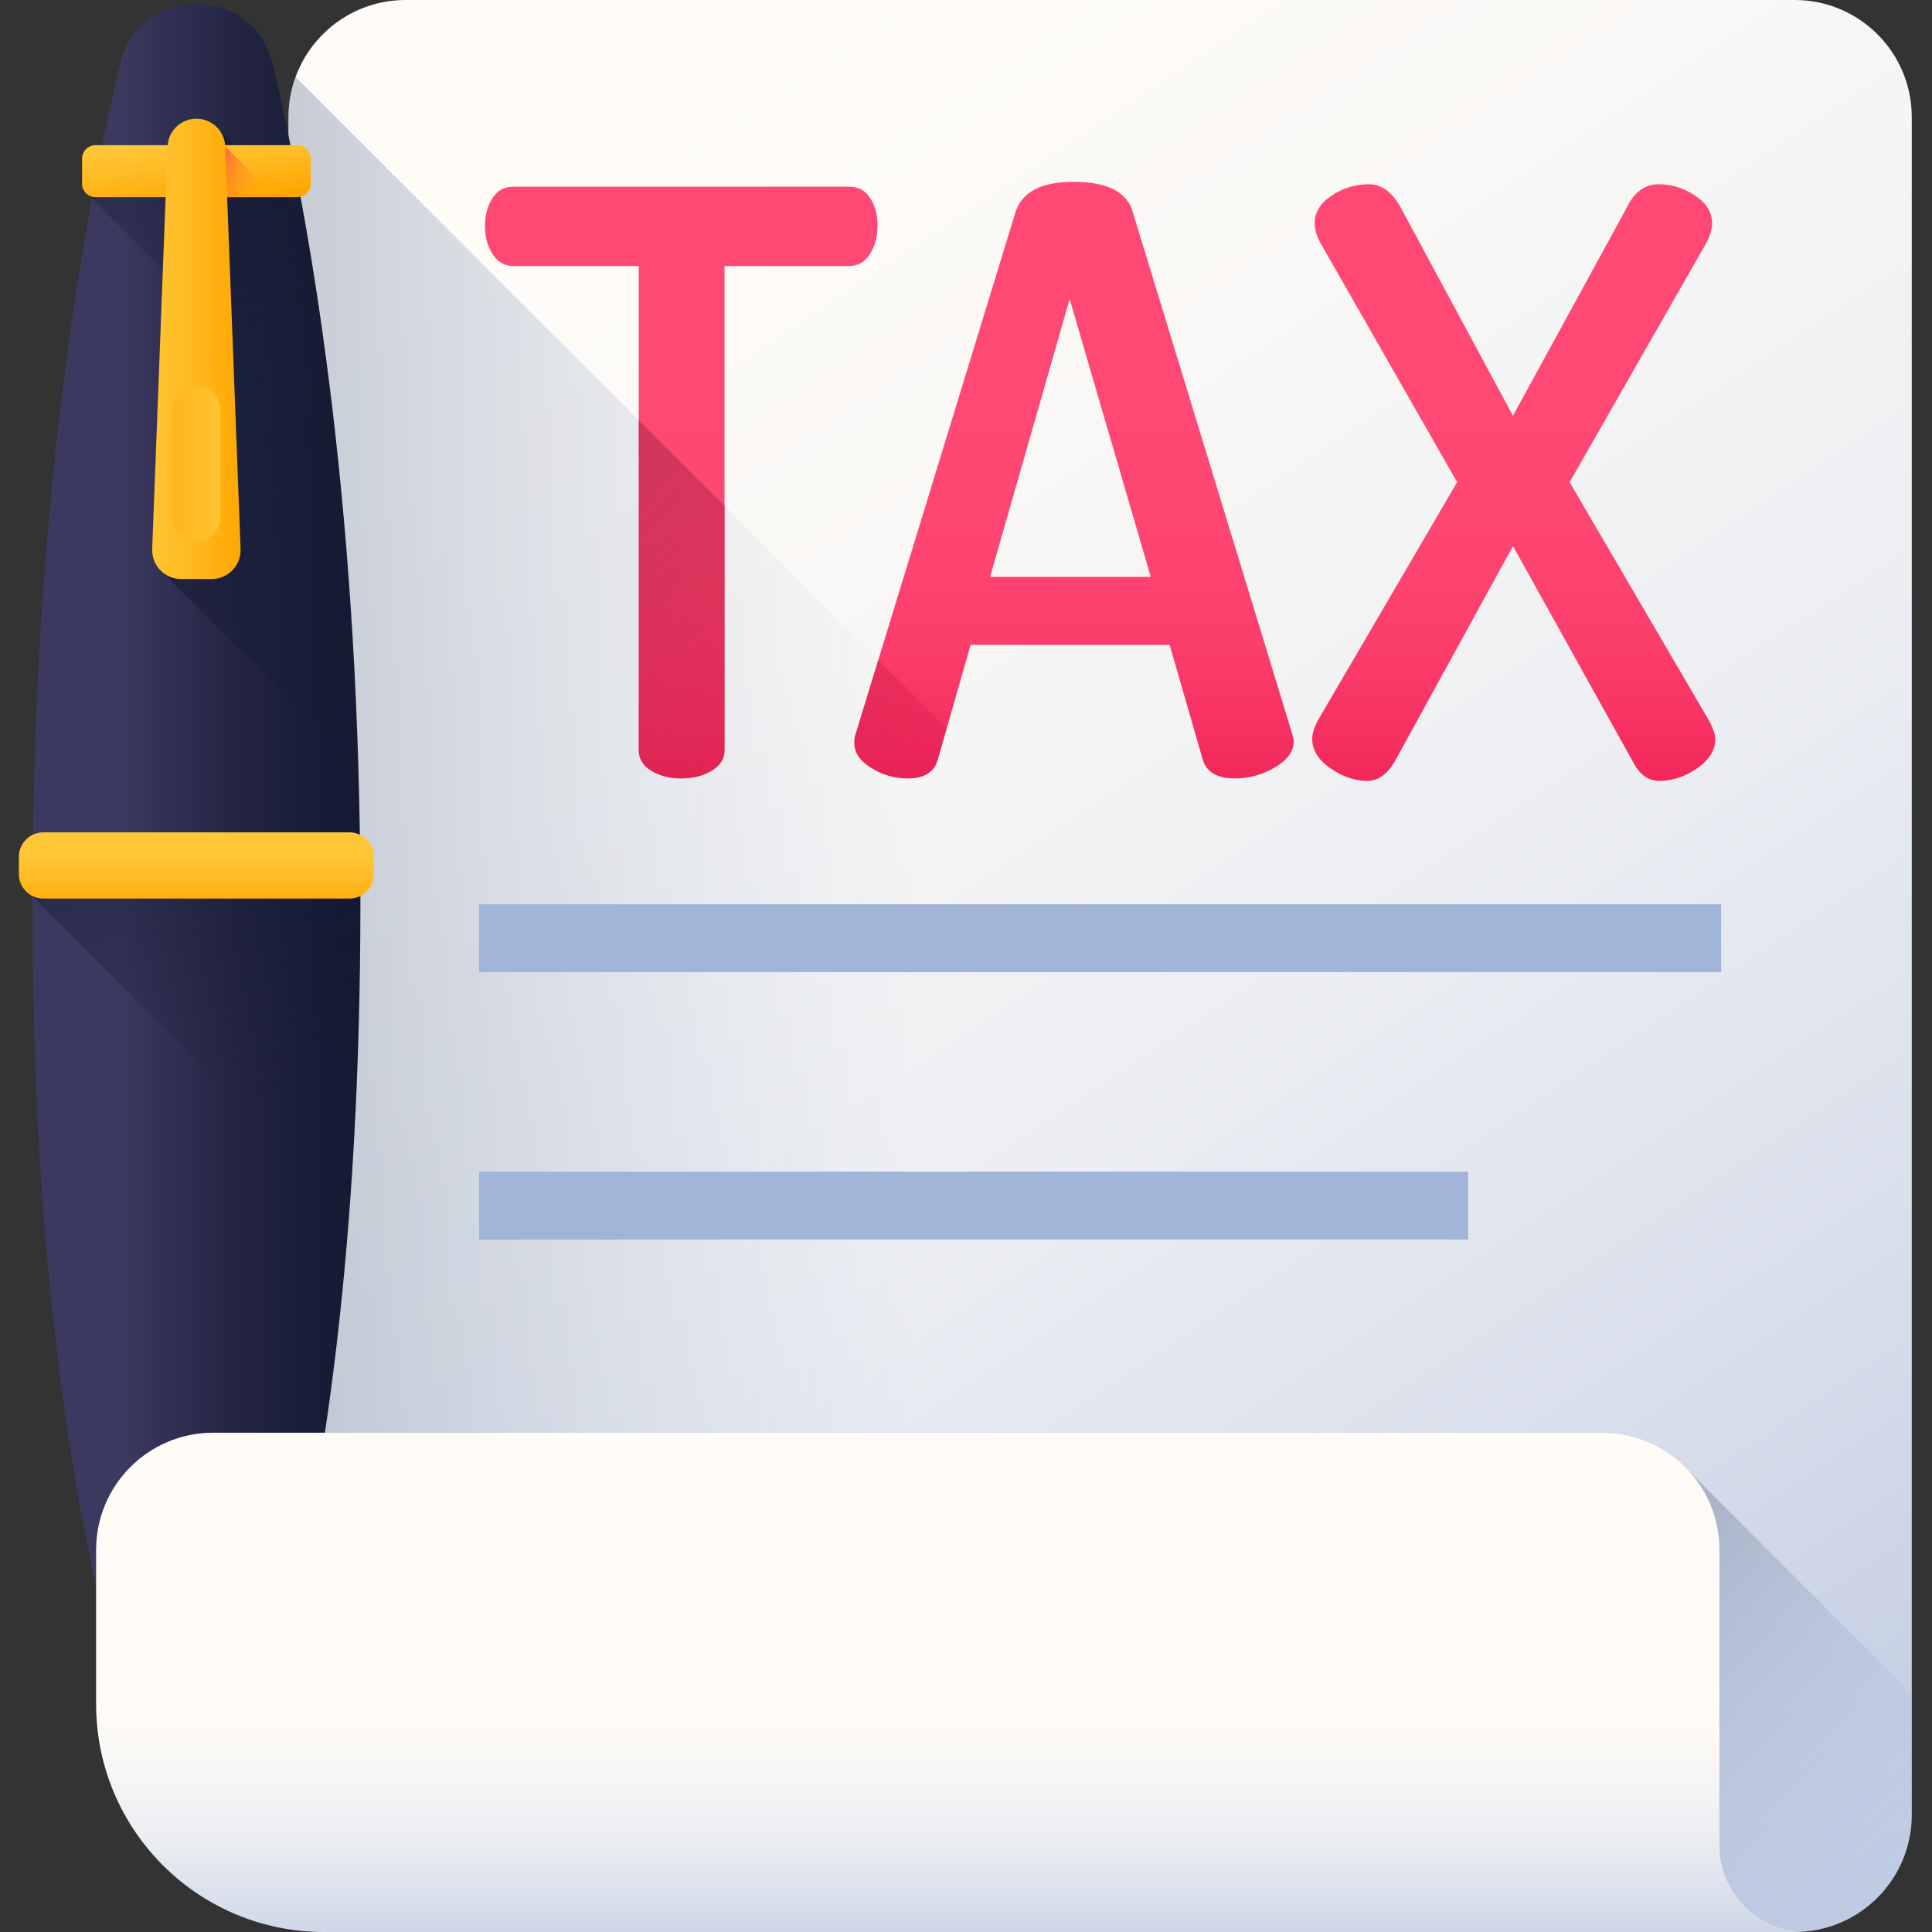 <svg height="512pt" viewBox="-5 0 512 512" width="512pt" xmlns="http://www.w3.org/2000/svg" xmlns:xlink="http://www.w3.org/1999/xlink"><rect x="-5" y="0" width="512" height="512" fill="#333333" stroke="none"/><linearGradient id="a"><stop offset="0" stop-color="#fffcf8"/><stop offset=".188" stop-color="#faf8f6"/><stop offset=".404" stop-color="#eceef2"/><stop offset=".635" stop-color="#d5dcea"/><stop offset=".875" stop-color="#b5c4df"/><stop offset="1" stop-color="#a1b5d8"/></linearGradient><linearGradient id="b" gradientUnits="userSpaceOnUse" x1="145.833" x2="540.146" xlink:href="#a" y1="44.472" y2="637.213"/><linearGradient id="c"><stop offset="0" stop-color="#a1b5d8" stop-opacity="0"/><stop offset=".034" stop-color="#9fb3d5" stop-opacity=".035"/><stop offset=".452" stop-color="#8898af" stop-opacity=".451"/><stop offset=".788" stop-color="#798898" stop-opacity=".788"/><stop offset="1" stop-color="#748290"/></linearGradient><linearGradient id="d" gradientUnits="userSpaceOnUse" x1="236.573" x2="-112.499" xlink:href="#c" y1="266.207" y2="266.207"/><linearGradient id="e" gradientUnits="userSpaceOnUse" x1="403.823" x2="265.248" xlink:href="#c" y1="588.604" y2="450.03"/><linearGradient id="f" gradientUnits="userSpaceOnUse" x1="39.344" x2="68.915" y1="454.333" y2="454.333"><stop offset="0" stop-color="#ffe548"/><stop offset="1" stop-color="#ffb211"/></linearGradient><linearGradient id="g"><stop offset="0" stop-color="#ffb211" stop-opacity="0"/><stop offset=".228" stop-color="#ff9f19" stop-opacity=".227"/><stop offset=".686" stop-color="#ff6f2e" stop-opacity=".686"/><stop offset="1" stop-color="#ff4b3e"/></linearGradient><linearGradient id="h" gradientUnits="userSpaceOnUse" x1="67.697" x2="34.984" xlink:href="#g" y1="461.628" y2="428.916"/><linearGradient id="i" gradientUnits="userSpaceOnUse" x1="27.476" x2="102.445" y1="226.235" y2="226.235"><stop offset="0" stop-color="#3b395f"/><stop offset=".063" stop-color="#37355a"/><stop offset=".403" stop-color="#232543"/><stop offset=".723" stop-color="#171b35"/><stop offset="1" stop-color="#131830"/></linearGradient><linearGradient id="j"><stop offset="0" stop-color="#131830" stop-opacity="0"/><stop offset="1" stop-color="#131830"/></linearGradient><linearGradient id="k" gradientUnits="userSpaceOnUse" x1="69.041" x2="2.68" xlink:href="#j" y1="290.736" y2="119.25"/><linearGradient id="l"><stop offset="0" stop-color="#ffc738"/><stop offset=".429" stop-color="#ffbb23"/><stop offset="1" stop-color="#ffa700"/></linearGradient><linearGradient id="m" gradientUnits="userSpaceOnUse" x1="47.075" x2="47.075" xlink:href="#l" y1="226.762" y2="241.75"/><linearGradient id="n" gradientUnits="userSpaceOnUse" x1="98.313" x2="3.723" xlink:href="#j" y1="120.919" y2="110.004"/><linearGradient id="o" gradientUnits="userSpaceOnUse" x1="64.258" x2="9.027" xlink:href="#j" y1="93.491" y2="-49.236"/><linearGradient id="p" gradientTransform="matrix(.71 -.71 .71 .71 121.429 419.949)" gradientUnits="userSpaceOnUse" x1="216.738" x2="206.178" xlink:href="#l" y1="-323.063" y2="-309.432"/><linearGradient id="q" gradientUnits="userSpaceOnUse" x1="64.988" x2="48.907" xlink:href="#g" y1="53.538" y2="44.458"/><linearGradient id="r" gradientUnits="userSpaceOnUse" x1="32.593" x2="59.712" xlink:href="#l" y1="92.441" y2="92.441"/><linearGradient id="s" gradientUnits="userSpaceOnUse" x1="57.23" x2="28.557" xlink:href="#l" y1="122.874" y2="122.874"/><linearGradient id="t" gradientUnits="userSpaceOnUse" x1="247.086" x2="247.086" xlink:href="#a" y1="449.358" y2="540.58"/><linearGradient id="u"><stop offset="0" stop-color="#ff4974"/><stop offset=".326" stop-color="#fe4672"/><stop offset=".532" stop-color="#fb3e6c"/><stop offset=".705" stop-color="#f52f60"/><stop offset=".859" stop-color="#ee1a51"/><stop offset="1" stop-color="#e4003d"/></linearGradient><linearGradient id="v" gradientUnits="userSpaceOnUse" x1="175.536" x2="175.536" xlink:href="#u" y1="89.4" y2="241.959"/><linearGradient id="w" gradientUnits="userSpaceOnUse" x1="279.626" x2="279.626" xlink:href="#u" y1="89.4" y2="241.959"/><linearGradient id="x" gradientUnits="userSpaceOnUse" x1="396.168" x2="396.168" xlink:href="#u" y1="89.4" y2="241.959"/><linearGradient id="y"><stop offset="0" stop-color="#e4003d" stop-opacity="0"/><stop offset=".584" stop-color="#bd294b" stop-opacity=".584"/><stop offset="1" stop-color="#a64153"/></linearGradient><linearGradient id="z" gradientUnits="userSpaceOnUse" x1="281.077" x2="77.307" xlink:href="#y" y1="273.131" y2="69.361"/><linearGradient id="A" gradientUnits="userSpaceOnUse" x1="295.795" x2="92.025" xlink:href="#y" y1="258.413" y2="54.643"/><path d="m470.609 512h-368.121c-17.141 0-31.031-13.895-31.031-31.031v-449.938c0-17.137 13.891-31.031 31.031-31.031h368.121c17.141 0 31.031 13.895 31.031 31.031v449.938c0 17.137-13.891 31.031-31.031 31.031zm0 0" fill="url(#b)"/><path d="m102.488 512h368.121c17.141 0 31.031-13.895 31.031-31.031v-32.234l-428.316-428.32c-1.207 3.312-1.867 6.887-1.867 10.617v449.938c0 17.137 13.891 31.031 31.031 31.031zm0 0" fill="url(#d)"/><path d="m102.488 512h368.121c17.141 0 31.031-13.895 31.031-31.031v-32.082l-59.047-59.043c-5.676-6.246-13.863-10.164-22.965-10.164h-348.172v101.289c0 17.137 13.891 31.031 31.031 31.031zm0 0" fill="url(#e)"/><path d="m47.039 462.582c-3.465 0-6.746.773-9.688 2.152l6.793 10.625c1.355 2.113 4.434 2.113 5.789 0l6.789-10.625c-2.938-1.379-6.219-2.152-9.684-2.152zm0 0" fill="#a1b5d8"/><path d="m37.684 466.25c-4.992-9.477-9.305-20.047-7.266-29.469h33.375c1.719 9.988-2.453 20.168-7.355 29.457-3.969 7.523-14.785 7.539-18.754.012zm0 0" fill="url(#f)"/><path d="m63.793 436.781c-11.125 0-22.25 0-33.375 0-.578 2.676-.633 5.449-.316 8.262l24.086 24.086c.871-.797 1.645-1.746 2.25-2.891 4.902-9.289 9.074-19.469 7.355-29.457zm0 0" fill="url(#h)"/><path d="m67.281 17.039c-5.027-21.34-35.445-21.34-40.477 0-11.34 48.109-23.223 122.395-23.223 222.453 0 90.203 9.656 152.672 19.867 193.508 6.148 24.594 41.039 24.594 47.188 0 10.211-40.836 19.867-103.305 19.867-193.508 0-100.059-11.883-174.344-23.223-222.453zm0 0" fill="url(#i)"/><path d="m3.59 237.531 83.969 83.969c1.848-24.344 2.949-51.594 2.949-82.008 0-3.07-.012-6.113-.035-9.137h-86.855c-.02 2.371-.023 4.773-.027 7.176zm0 0" fill="url(#k)"/><path d="m87.613 238.129h-81.137c-3.578 0-6.477-2.898-6.477-6.477v-4.59c0-3.574 2.898-6.477 6.477-6.477h81.137c3.574 0 6.473 2.902 6.473 6.477v4.59c0 3.578-2.898 6.477-6.473 6.477zm0 0" fill="url(#m)"/><path d="m75.465 56.75-22.602-22.602c-1.402-1.652-3.492-2.695-5.82-2.695-4.105 0-7.477 3.246-7.637 7.352l-4.078 106.676c-.094 2.457.977 4.676 2.707 6.145l51.949 51.949c-1.742-59.34-7.633-108.309-14.52-146.824zm0 0" fill="url(#n)"/><path d="m22.113 38.473c-.926 4.547-1.844 9.254-2.746 14.148l64.754 64.754c-3.332-30.465-7.645-56.77-12.145-78.902zm0 0" fill="url(#o)"/><path d="m73.762 52.246h-53.438c-1.977 0-3.578-1.602-3.578-3.578v-6.613c0-1.977 1.602-3.578 3.578-3.578h53.438c1.977 0 3.582 1.602 3.582 3.578v6.613c0 1.977-1.605 3.578-3.582 3.578zm0 0" fill="url(#p)"/><path d="m46.82 52.246h21.301l-13.441-13.441-.848-.332h-7.012zm0 0" fill="url(#q)"/><path d="m51.094 153.445h-8.102c-4.352 0-7.828-3.613-7.664-7.965l4.078-106.676c.156-4.105 3.531-7.352 7.637-7.352s7.48 3.246 7.637 7.352l4.078 106.676c.168 4.352-3.312 7.965-7.664 7.965zm0 0" fill="url(#r)"/><path d="m47.043 143.406c-3.508 0-6.352-2.844-6.352-6.352v-28.344c0-3.508 2.844-6.352 6.352-6.352 3.508 0 6.352 2.844 6.352 6.352v28.344c0 3.508-2.844 6.352-6.352 6.352zm0 0" fill="url(#s)"/><path d="m419.629 379.68h-368.121c-17.141 0-31.035 13.891-31.035 31.031v40.902c0 33.352 27.035 60.387 60.387 60.387h392.84c-12.723 0-23.039-10.316-23.039-23.039v-78.25c0-17.141-13.895-31.031-31.031-31.031zm0 0" fill="url(#t)"/><path d="m121.973 239.648h329.156v17.992h-329.156zm0 0" fill="#a1b5d8"/><path d="m121.973 310.508h262.105v17.996h-262.105zm0 0" fill="#a1b5d8"/><path d="m123.516 59.883c0-2.746.641-5.168 1.93-7.262 1.285-2.094 3.145-3.145 5.578-3.145h89.023c2.43 0 4.293 1.012 5.578 3.035 1.289 2.023 1.934 4.406 1.934 7.152 0 3.035-.684 5.602-2.039 7.695-1.363 2.094-3.184 3.141-5.473 3.141h-33.035v128.297c0 2.285-1.145 4.105-3.43 5.461-2.289 1.355-4.938 2.035-7.941 2.035-3.145 0-5.828-.68-8.043-2.035-2.219-1.355-3.324-3.176-3.324-5.461v-128.297h-33.25c-2.289 0-4.113-1.047-5.473-3.141s-2.035-4.59-2.035-7.477zm0 0" fill="url(#v)"/><path d="m221.402 196.867c0-.852.07-1.496.215-1.926l42.598-139.035c1.82-5.145 6.906-7.719 15.25-7.719 8.496 0 13.656 2.398 15.48 7.191l42.477 139.008c.285.898.426 1.574.426 2.023 0 2.695-1.668 5.02-5 6.961-3.336 1.949-6.867 2.918-10.602 2.918-4.516 0-7.316-1.555-8.406-4.668l-8.883-30.727h-52.73l-8.777 30.645c-.996 3.168-3.637 4.75-7.918 4.75-3.426 0-6.637-.926-9.633-2.781-3-1.855-4.496-4.07-4.496-6.641zm35.984-43.992h42.582l-21.504-73.625zm0 0" fill="url(#w)"/><path d="m342.754 195.777c0-1.285.426-2.785 1.285-4.504l37.113-63.496-36.039-63.07c-1.148-2-1.719-3.863-1.719-5.578 0-2.859 1.504-5.289 4.508-7.293 3.004-2.004 6.289-3.004 9.867-3.004 3.43 0 6.289 2.145 8.578 6.438l29.605 54.914 30.031-54.914c2-4.293 4.859-6.438 8.582-6.438 3.43 0 6.648 1 9.652 3.004 3.004 2.004 4.504 4.434 4.504 7.293 0 1.715-.57 3.578-1.715 5.578l-36.039 63.07 37.113 63.496c.996 2.004 1.5 3.508 1.5 4.504 0 3.004-1.609 5.617-4.828 7.832-3.219 2.219-6.543 3.324-9.973 3.324-3.004 0-5.363-1.715-7.082-5.148l-31.746-57.062-31.32 57.062c-2.008 3.434-4.438 5.148-7.297 5.148-3.289 0-6.543-1.105-9.758-3.324-3.219-2.215-4.824-4.828-4.824-7.832zm0 0" fill="url(#x)"/><path d="m164.277 111.375v87.422c0 2.289 1.105 4.102 3.32 5.457 2.215 1.355 4.902 2.039 8.051 2.039 2.996 0 5.641-.684 7.93-2.039 2.289-1.355 3.441-3.168 3.441-5.457v-64.684zm0 0" fill="url(#z)"/><path d="m227.766 174.863-6.148 20.07c-.145.438-.219 1.074-.219 1.934 0 2.57 1.496 4.785 4.504 6.641 2.992 1.855 6.203 2.785 9.633 2.785 4.273 0 6.922-1.582 7.918-4.75l2.453-8.539zm0 0" fill="url(#A)"/></svg>
